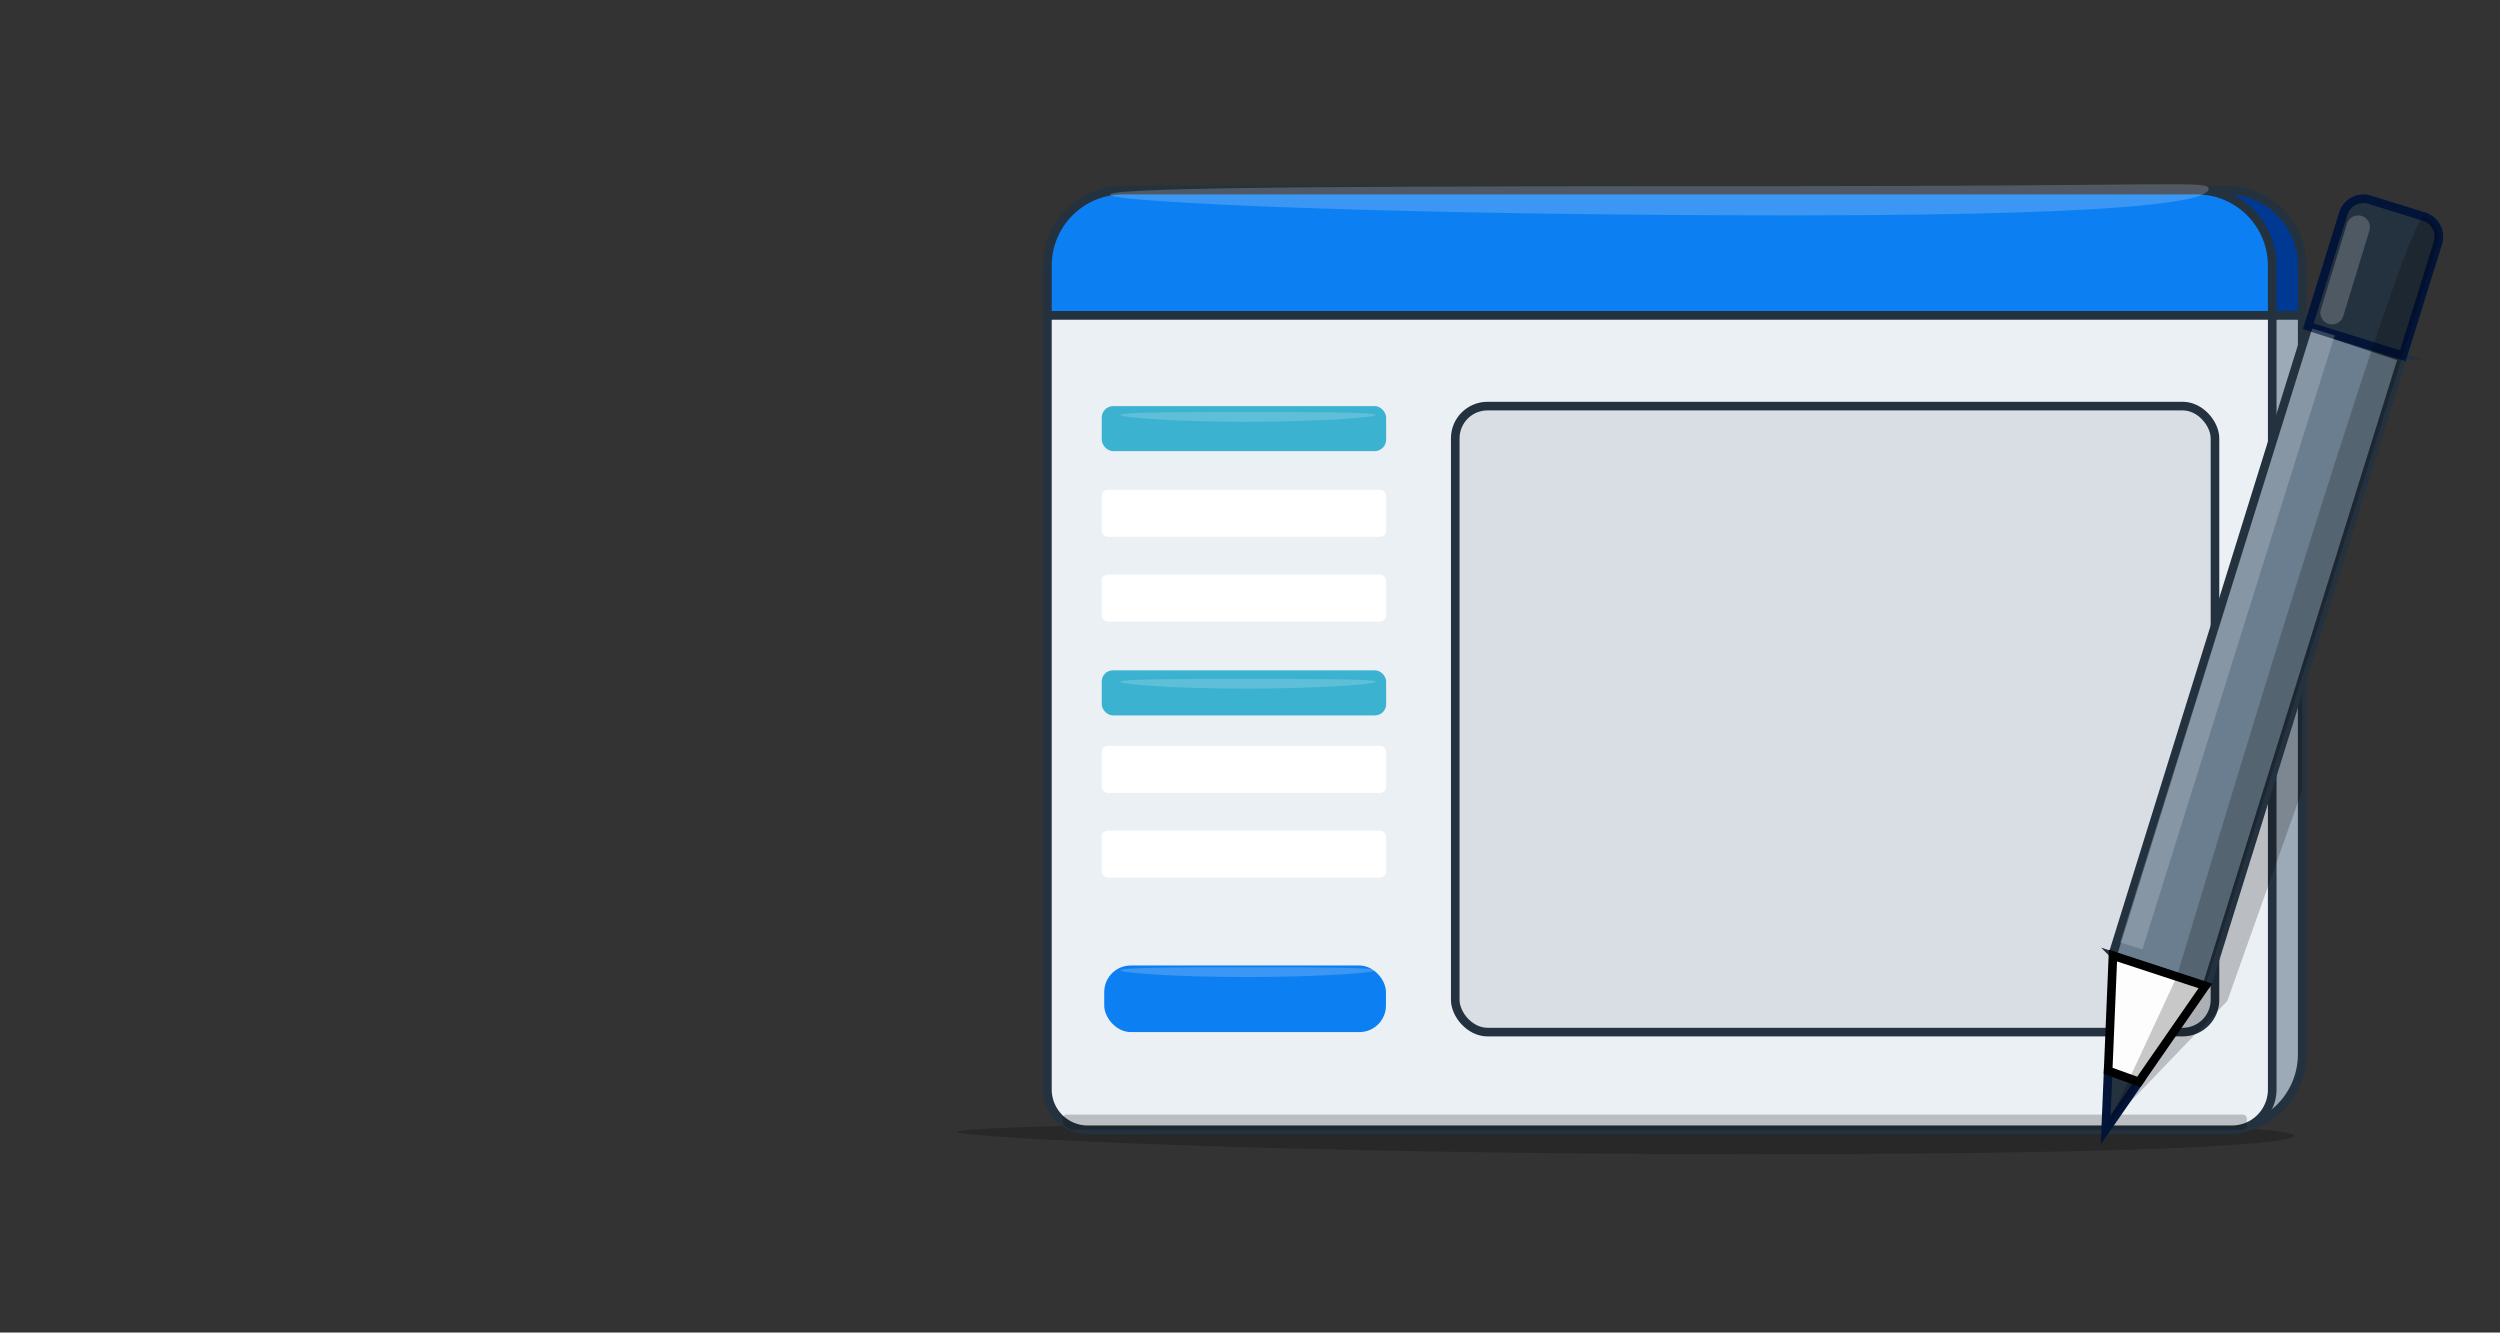 <svg xmlns="http://www.w3.org/2000/svg" width="580.073" height="309.187" viewBox="0 0 580.073 309.187"><rect x="0" y="0" width="580.073" height="309.187" fill="#333333" stroke="none"/><g transform="translate(110)"><path d="M389.44,906.3c0-1.438,80.091-2.758,184.246-2.758s126.227,2.252,126.227,3.687-22.32,4.282-126.477,4.282S389.44,907.73,389.44,906.3Z" transform="translate(-277.44 -643.689)" fill-rule="evenodd" opacity="0.21"></path><path d="M770.95,170.907v11.555H486.76V170.907a17.517,17.517,0,0,1,17.523-17.517H753.427A17.517,17.517,0,0,1,770.95,170.907Z" transform="translate(-346.772 -109.276)" fill="#003994" stroke="#24313e" stroke-miterlimit="10" stroke-width="2"></path><path d="M770.95,254.48V425.914a17.517,17.517,0,0,1-17.523,17.517H504.283a17.521,17.521,0,0,1-17.523-17.52V254.48Z" transform="translate(-346.772 -181.294)" fill="#9caab8" stroke="#24313e" stroke-miterlimit="10" stroke-width="2"></path><path d="M746.76,170.907v11.555H462.57V170.907a17.517,17.517,0,0,1,17.523-17.517H729.237a17.517,17.517,0,0,1,17.523,17.517Z" transform="translate(-329.539 -109.276)" fill="#0c7ff2" stroke="#24313e" stroke-miterlimit="10" stroke-width="2"></path><path d="M746.76,254.48V434.087a9.353,9.353,0,0,1-9.355,9.355H471.928a9.358,9.358,0,0,1-9.358-9.355V254.48Z" transform="translate(-329.538 -181.294)" fill="#ebf0f5" stroke="#24313e" stroke-miterlimit="10" stroke-width="2"></path><rect width="176.277" height="145.246" rx="7.48" transform="translate(227.661 94.227)" fill="#d9dee5" stroke="#24313e" stroke-miterlimit="10" stroke-width="2"></rect><path d="M1362.2,490.34l-45.509,120.5,28.144-29.3,17.365-48.894Z" transform="translate(-938.02 -349.322)" opacity="0.21"></path><path d="M475.785,899.26H748.612a.975.975,0,0,1,.975.975V901.8a.975.975,0,0,1-.975.975H477.352a2.542,2.542,0,0,1-2.542-2.542h0a.975.975,0,0,1,.975-.975Z" transform="translate(-338.258 -640.64)" opacity="0.21"></path><rect width="65.988" height="10.448" rx="2.66" transform="translate(145.634 94.227)" fill="#3ab2d0"></rect><rect width="65.988" height="10.448" rx="2.58" transform="translate(145.634 155.538)" fill="#3ab2d0"></rect><rect width="65.988" height="10.903" rx="1.37" transform="translate(145.634 173.064)" fill="#fff"></rect><rect width="65.988" height="10.903" rx="1.37" transform="translate(145.634 192.738)" fill="#fff"></rect><rect width="65.988" height="10.903" rx="1.37" transform="translate(145.634 113.648)" fill="#fff"></rect><rect width="65.988" height="10.903" rx="1.37" transform="translate(145.634 133.322)" fill="#fff"></rect><rect width="65.37" height="15.452" rx="6.16" transform="translate(146.212 224.023)" fill="#0c7ff2"></rect><path d="M767.877,149.728c0,1.875-6.819,6.189-96.585,6.189s-158.363-2.948-158.363-4.829,68.6-1.967,158.363-1.967S767.877,147.853,767.877,149.728Z" transform="translate(-365.415 -105.937)" fill="#ebf0f5" fill-rule="evenodd" opacity="0.21"></path><path d="M1389.449,272.215,1344.643,416.17a1.122,1.122,0,0,1-1.406.73l-19.723-6.5a1.122,1.122,0,0,1-.719-1.4l44.793-143.951a1.121,1.121,0,0,1,1.421-.73l19.723,6.5A1.119,1.119,0,0,1,1389.449,272.215Z" transform="translate(-942.333 -188.265)" fill="#6b7e8f" stroke="#24313e" stroke-miterlimit="10" stroke-width="2"></path><path d="M1324.064,866.481l-7.7,11.115.573-13.687Z" transform="translate(-937.785 -615.456)" fill="#24313e" stroke="#031439" stroke-miterlimit="10" stroke-width="2"></path><path d="M1340.917,778l-15.435,22.265-7.132-2.571,1.122-26.732Z" transform="translate(-939.203 -549.238)" fill="#fdfdfd" stroke="#000" stroke-miterlimit="10" stroke-width="2"></path><path d="M4.889,0H32.274V22.984H4.889A4.889,4.889,0,0,1,0,18.1V4.889A4.889,4.889,0,0,1,4.889,0Z" transform="matrix(-0.297, 0.955, -0.955, -0.297, 457.12, 51.71)" fill="#24313e" stroke="#031439" stroke-miterlimit="10" stroke-width="2"></path><path d="M1333.141,409.112l-5.191-1.59,44.62-142.441,5.188,1.593Z" transform="translate(-946.042 -188.845)" fill="#ebf0f5" opacity="0.21"></path><path d="M1491.506,198.969h0a2.715,2.715,0,0,1-1.8-3.388l6.065-19.864a2.715,2.715,0,0,1,3.394-1.8h0a2.715,2.715,0,0,1,1.8,3.388l-6.065,19.864a2.712,2.712,0,0,1-3.391,1.8Z" transform="translate(-1061.193 -123.812)" fill="#ebf0f5" opacity="0.21"></path><path d="M580.683,548.354c0,.63-13.727,1.593-30.1,1.593s-29.191-.963-29.191-1.593,12.818-.685,29.191-.685S580.683,547.727,580.683,548.354Z" transform="translate(-371.442 -390.164)" fill="#ebf0f5" opacity="0.21"></path><path d="M580.683,333.064c0,.63-13.727,1.593-30.1,1.593s-29.191-.963-29.191-1.593,12.818-.684,29.191-.684S580.683,332.438,580.683,333.064Z" transform="translate(-371.442 -236.79)" fill="#ebf0f5" opacity="0.21"></path><path d="M580.683,781.075c0,.627-13.727,1.59-30.1,1.59s-29.191-.964-29.191-1.59,12.818-.685,29.191-.685S580.683,780.445,580.683,781.075Z" transform="translate(-371.442 -555.956)" fill="#ebf0f5" opacity="0.21"></path><path d="M1332.831,351.2l-16.471,35.429,23.14-33.378,53.961-172.377s1.151-4.754-3.215-6.117S1332.831,351.2,1332.831,351.2Z" transform="translate(-937.785 -124.495)" opacity="0.21"></path></g><rect width="580.073" height="309.187" fill="none"></rect></svg>